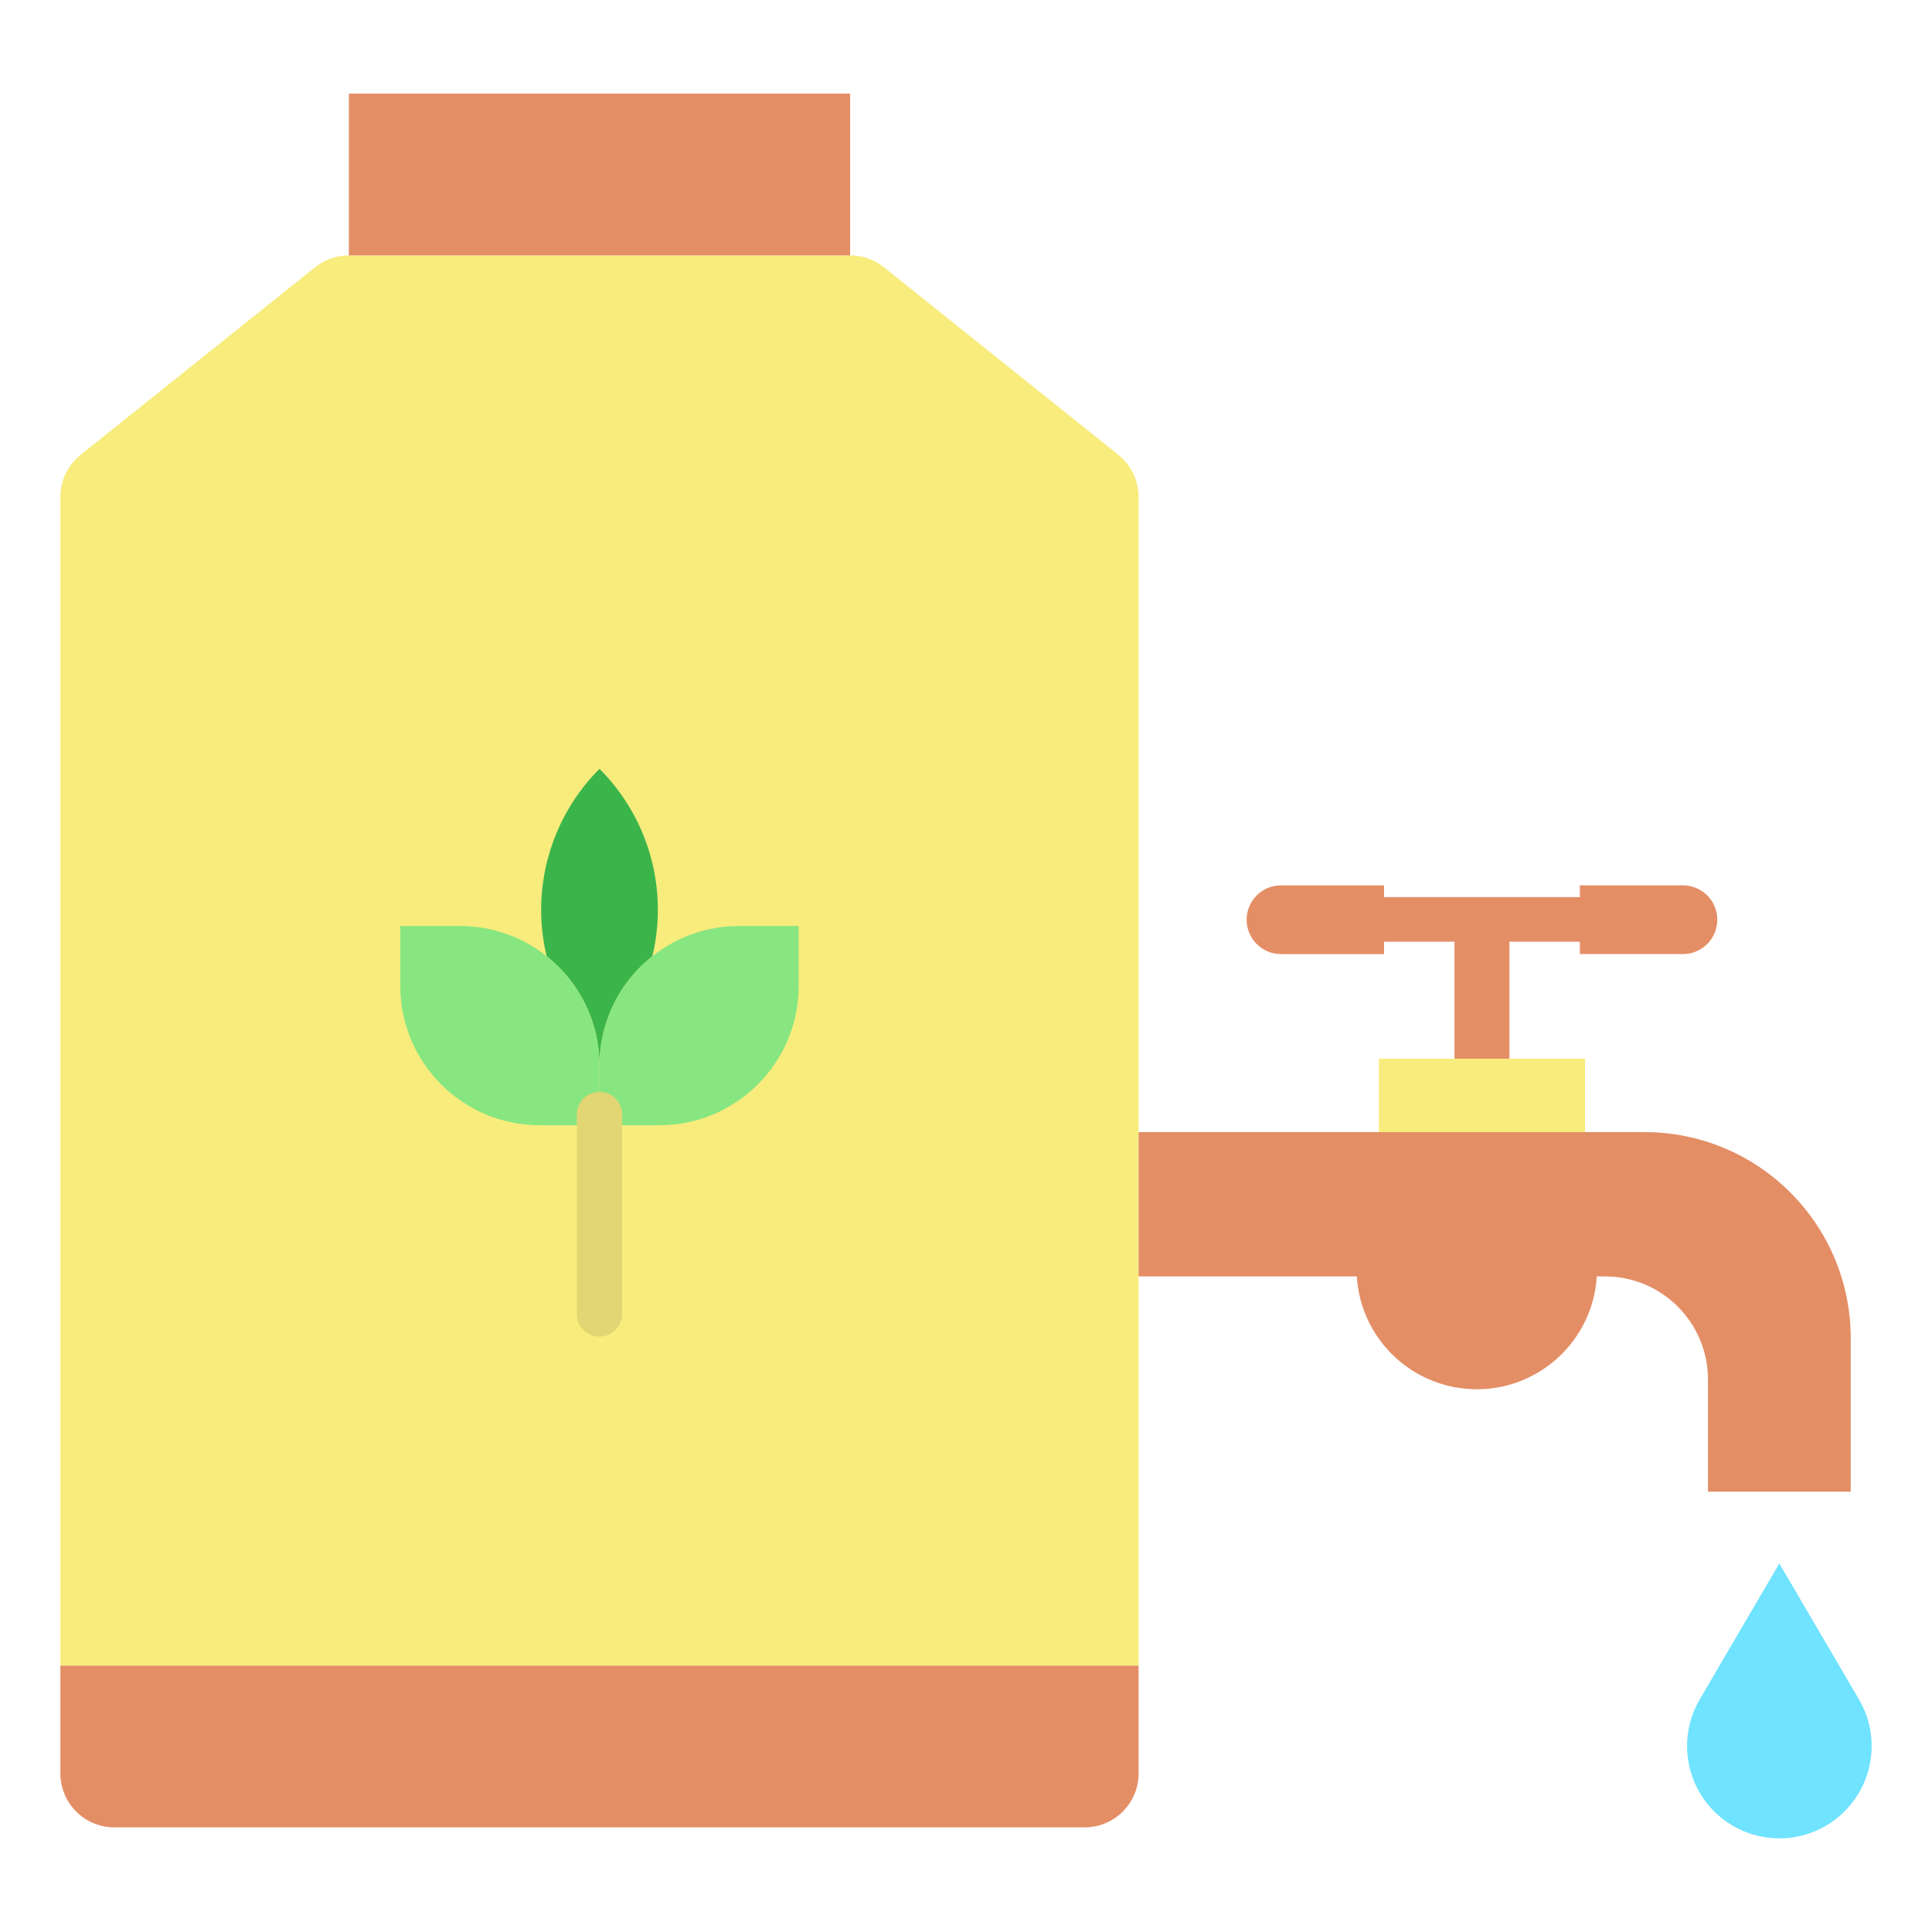 <svg id="Layer_1" enable-background="new 0 0 512 512" height="512" viewBox="0 0 512 512" width="512" xmlns="http://www.w3.org/2000/svg"><path d="m301.74 338.26v103.15h-285.74v-309.72c-.001-4.338 1.971-8.441 5.36-11.15l62.16-49.73c2.534-2.029 5.684-3.133 8.93-3.13h132.84c3.246-.002 6.395 1.102 8.93 3.13l62.16 49.73c3.389 2.709 5.361 6.812 5.36 11.15z" fill="#f8ec7d"/><path d="m158.87 203.74c12.997 12.99 18.304 31.803 14.01 49.67-8.859 6.994-14.022 17.663-14.01 28.95.012-11.287-5.151-21.956-14.01-28.95-4.271-17.866 1.033-36.669 14.01-49.67z" fill="#3bb54a"/><path d="m172.88 253.41c6.518-5.192 14.607-8.013 22.94-8h15.84v15.84c.002 20.405-16.537 36.948-36.942 36.95-.003 0-.005 0-.008 0h-15.84v-15.84c-.012-11.287 5.151-21.956 14.01-28.95z" fill="#87e680"/><path d="m144.86 253.41c8.859 6.994 14.022 17.663 14.01 28.95v15.84h-15.84c-20.405.002-36.948-16.537-36.95-36.942 0-.003 0-.005 0-.008v-15.84h15.84c8.333-.013 16.422 2.808 22.94 8z" fill="#87e680"/><path d="m492.65 450.37c6.823 11.656 2.905 26.636-8.751 33.459s-26.636 2.905-33.459-8.751c-4.467-7.631-4.467-17.078 0-24.708l21.1-36.03z" fill="#6fe3ff"/><path d="m420.05 300.02h15.79c30.167.006 54.62 24.463 54.62 54.63v40.66h-37.83v-29.74c-.007-15.084-12.236-27.309-27.32-27.31h-2.14c-1.079 17.563-16.192 30.925-33.754 29.846-16.057-.987-28.859-13.789-29.846-29.846h-57.83v-38.24z" fill="#e48e66"/><path d="m418.68 243.74v-9.11h27.32c5.026 0 9.1 4.074 9.1 9.1v.01c0 5.026-4.074 9.1-9.1 9.1h-27.32z" fill="#e48e66"/><path d="m420.05 280.57v19.45h-54.63v-19.45h20.03 14.57z" fill="#f8ec7d"/><g fill="#e48e66"><path d="m385.45 243.74h14.57v36.83h-14.57z"/><path d="m366.79 243.74v9.1h-27.32c-5.026 0-9.1-4.074-9.1-9.1v-.01c0-5.026 4.074-9.1 9.1-9.1h27.32z"/><path d="m301.74 451.73v18.25c-.002 7.891-6.399 14.288-14.29 14.29h-257.16c-7.891-.002-14.288-6.399-14.29-14.29v-28.57h285.74z"/><path d="m92.45 24.82h132.84v42.86h-132.84z"/></g><path d="m158.87 354.21c-3.314 0-6-2.686-6-6v-52.86c0-3.314 2.686-6 6-6s6 2.686 6 6v52.86c0 3.314-2.686 6-6 6z" fill="#e2d574"/><path d="m360.22 237.75h65.03v11.81h-65.03z" fill="#e48e66"/></svg>